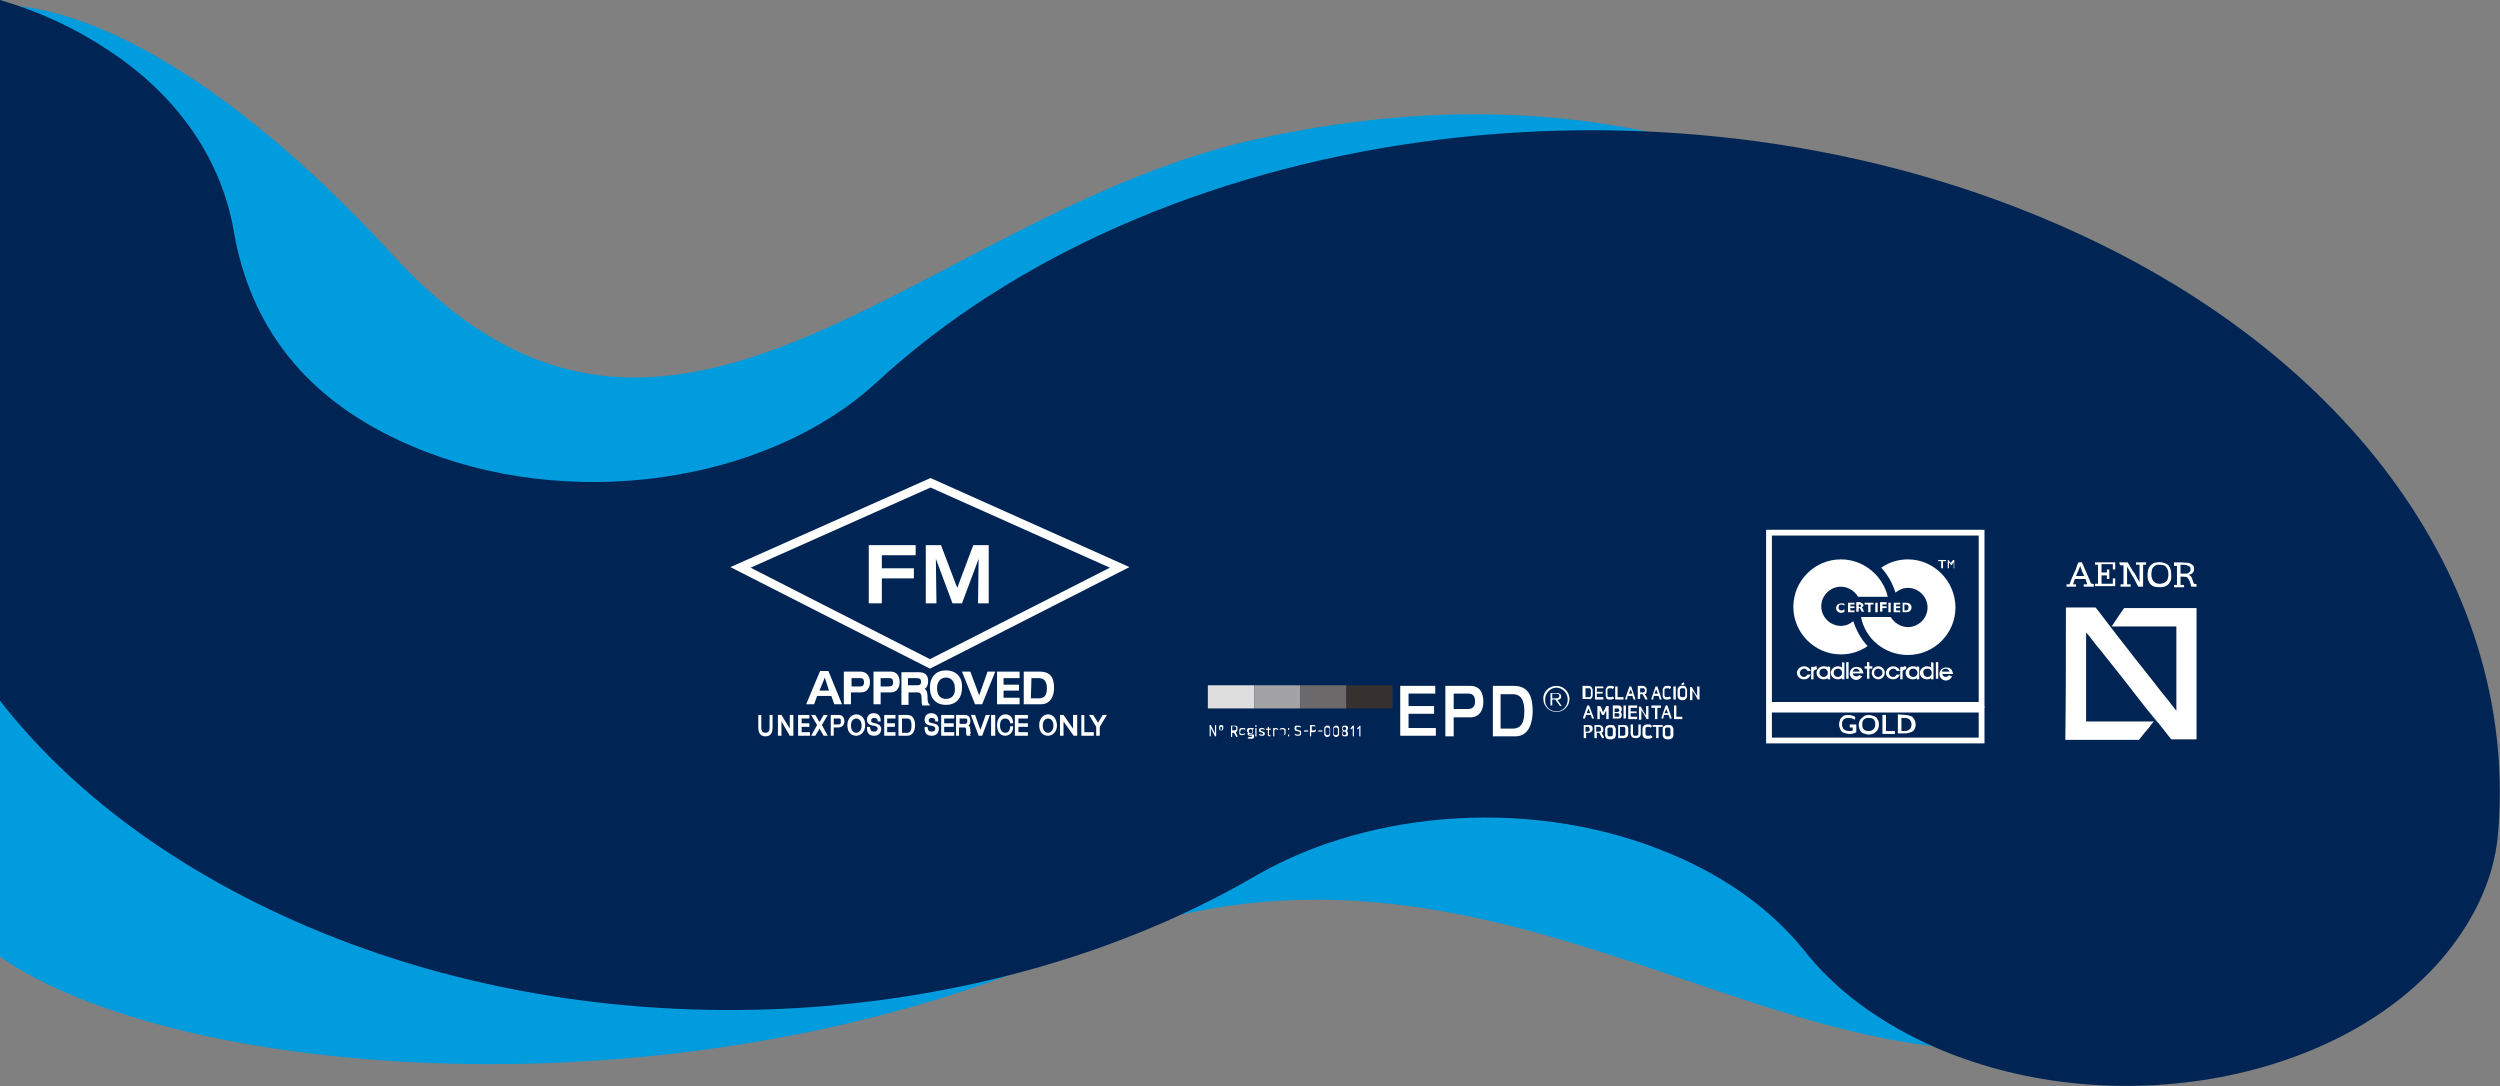 <?xml version="1.0" encoding="utf-8"?>
<!-- Generator: Adobe Illustrator 25.4.1, SVG Export Plug-In . SVG Version: 6.00 Build 0)  -->
<svg version="1.1" id="Capa_1" xmlns="http://www.w3.org/2000/svg" xmlns:xlink="http://www.w3.org/1999/xlink" x="0px" y="0px"
	 viewBox="0 0 421 182.9" style="enable-background:new 0 0 421 182.9;" xml:space="preserve">
<rect x="0" y="0" width="421" height="182.9" fill="#808080" stroke="none"/>
<style type="text/css">
	.st0{fill-rule:evenodd;clip-rule:evenodd;fill:#009CDE;}
	.st1{fill:#002554;}
	.st2{fill:none;stroke:#FFFFFF;stroke-width:0.973;}
	.st3{fill:#FFFFFF;}
	.st4{fill:#DEDEDF;}
	.st5{fill:#A3A2A4;}
	.st6{fill:#6B696A;}
	.st7{fill:#36312F;}
</style>
<g>
	<path class="st0" d="M211.3,23.5c-56.4,12.6-98.5,70.3-145.1,19.5C24.7-2.1,0,1,0,1v160.1c28.9,20.3,112.8,28,179.7-0.8
		c66.9-28.7,115.3,22.6,164.6,15.8C420.5,165.7,361.4-10.1,211.3,23.5z"/>
	<path class="st1" d="M345.4,37.3C278.5,8.7,194.1,21.3,147.5,64.5C129,81.4,95.7,86.4,69.3,75.1c-18.3-7.8-27.2-20.6-29.9-36
		c-0.7-4-3.5-19.2-21.4-30.8C12.6,4.7,6.5,1.9,0,0v118c11.9,15.3,29.5,28.5,51.7,38c52,22.2,115.6,17.3,159.9-8.6
		c19.5-11.2,47.3-13.2,70-3.5c9.5,4,16.9,9.6,22.1,16l0,0c5.2,6.7,12.9,12.5,22.7,16.7c29.8,12.7,68.2,5.5,85.7-16.2
		c4.9-6.1,7.8-12.7,8.5-19.3C424.5,100.2,397.2,59.4,345.4,37.3z"/>
</g>
<g>
	<g>
		<rect x="297.9" y="119.5" class="st2" width="35.8" height="5.2"/>
		<rect x="297.9" y="89.7" class="st2" width="35.8" height="29"/>
		<path class="st3" d="M304.4,113.6L304.4,113.6c-0.1,0.1-0.3,0.4-0.6,0.4c-0.4,0-0.7-0.3-0.7-0.7c0-0.4,0.4-0.7,0.7-0.7
			c0.1,0,0.4,0,0.6,0.4l0,0h0.5l0-0.1c-0.2-0.5-0.7-0.7-1.1-0.7c-0.6,0-1.2,0.5-1.2,1.1s0.5,1.1,1.2,1.1c0.5,0,0.8-0.2,1.1-0.7
			l0.1-0.1L304.4,113.6L304.4,113.6z"/>
		<path class="st3" d="M305.9,112.2c-0.2,0-0.3,0-0.5,0.2v-0.1H305v2.1h0.4v-1.2c0-0.1,0-0.2,0.1-0.3c0.1-0.1,0.2-0.1,0.4-0.2h0.1
			L305.9,112.2L305.9,112.2z"/>
		<path class="st3" d="M307.8,112.2v0.2c-0.2-0.2-0.5-0.2-0.7-0.2c-0.7,0-1.2,0.6-1.2,1.1c0,0.6,0.5,1.1,1.2,1.1
			c0.1,0,0.4,0,0.7-0.2v0.2h0.4v-2.1L307.8,112.2L307.8,112.2z M307.1,112.6c0.4,0,0.7,0.3,0.7,0.7s-0.3,0.7-0.7,0.7
			c-0.4,0-0.7-0.3-0.7-0.7C306.4,112.8,306.7,112.6,307.1,112.6z"/>
		<path class="st3" d="M310.2,111.5v0.9c-0.3-0.2-0.6-0.2-0.7-0.2c-0.7,0-1.2,0.6-1.2,1.1c0,0.6,0.5,1.1,1.2,1.1
			c0.1,0,0.4,0,0.7-0.2v0.2h0.4v-2.8L310.2,111.5L310.2,111.5z M309.5,112.6c0.4,0,0.7,0.3,0.7,0.7s-0.3,0.7-0.7,0.7
			c-0.4,0-0.7-0.3-0.7-0.7C308.8,112.8,309.2,112.6,309.5,112.6z"/>
		<rect x="310.9" y="111.5" class="st3" width="0.4" height="2.8"/>
		<polygon class="st3" points="314.8,112.2 314.8,111.5 314.4,111.5 314.4,112.2 314,112.2 314,112.6 314.4,112.6 314.4,114.3 
			314.8,114.3 314.8,112.6 315.3,112.6 315.3,112.2 		"/>
		<path class="st3" d="M316.3,112.2c-0.5,0-1.1,0.4-1.1,1.1c0,0.6,0.5,1.1,1.1,1.1s1.1-0.5,1.1-1.1
			C317.4,112.7,316.9,112.2,316.3,112.2z M316.3,114c-0.4,0-0.7-0.3-0.7-0.7c0-0.5,0.4-0.7,0.7-0.7c0.3,0,0.7,0.2,0.7,0.7
			C317,113.7,316.6,114,316.3,114z"/>
		<path class="st3" d="M319.4,113.6L319.4,113.6c-0.1,0.1-0.2,0.4-0.6,0.4c-0.4,0-0.7-0.3-0.7-0.7c0-0.4,0.4-0.7,0.7-0.7
			c0.3,0,0.5,0.1,0.6,0.4l0,0h0.5l0-0.1c-0.2-0.5-0.7-0.7-1.1-0.7c-0.6,0-1.2,0.5-1.2,1.1s0.5,1.1,1.2,1.1c0.5,0,0.8-0.2,1.1-0.7
			l0.1-0.1L319.4,113.6L319.4,113.6z"/>
		<path class="st3" d="M320.9,112.2c-0.2,0-0.3,0-0.5,0.2v-0.1h-0.4v2.1h0.4v-1.2c0-0.1,0-0.2,0.1-0.3s0.2-0.1,0.4-0.2h0.1v-0.4
			L320.9,112.2z"/>
		<path class="st3" d="M322.8,112.2v0.2c-0.2-0.2-0.5-0.2-0.7-0.2c-0.7,0-1.2,0.6-1.2,1.1c0,0.6,0.5,1.1,1.2,1.1
			c0.1,0,0.4,0,0.7-0.2v0.2h0.4v-2.1L322.8,112.2L322.8,112.2z M322.2,112.6c0.4,0,0.7,0.3,0.7,0.7s-0.3,0.7-0.7,0.7
			c-0.4,0-0.7-0.3-0.7-0.7C321.5,112.8,321.8,112.6,322.2,112.6z"/>
		<path class="st3" d="M325.2,111.5v0.9c-0.3-0.2-0.6-0.2-0.7-0.2c-0.7,0-1.2,0.6-1.2,1.1c0,0.6,0.5,1.1,1.2,1.1
			c0.1,0,0.4,0,0.7-0.2v0.2h0.4v-2.8L325.2,111.5L325.2,111.5z M324.6,112.6c0.4,0,0.7,0.3,0.7,0.7s-0.3,0.7-0.7,0.7
			c-0.4,0-0.7-0.3-0.7-0.7C323.8,112.8,324.2,112.6,324.6,112.6z"/>
		<rect x="326" y="111.5" class="st3" width="0.4" height="2.8"/>
		<path class="st3" d="M313.1,113.7c-0.1,0.1-0.3,0.2-0.5,0.2c-0.3,0-0.6-0.2-0.6-0.5h1.8v0v0v0c0-0.2-0.1-0.4-0.2-0.6
			c-0.1-0.3-0.5-0.5-1-0.5c-0.6,0-1.1,0.5-1.1,1.1s0.5,1.1,1.1,1.1c0.4,0,0.8-0.3,1-0.6L313.1,113.7L313.1,113.7z M312.6,112.6
			c0.2,0,0.5,0.2,0.6,0.5H312C312.1,112.7,312.4,112.6,312.6,112.6z"/>
		<path class="st3" d="M328.2,113.7c-0.1,0.1-0.3,0.3-0.5,0.3c-0.3,0-0.6-0.2-0.6-0.5h1.8v0v0v0c0-0.2-0.1-0.4-0.2-0.6
			c-0.1-0.3-0.5-0.5-1-0.5c-0.6,0-1.1,0.5-1.1,1.1s0.5,1.1,1.1,1.1c0.4,0,0.9-0.3,1-0.7L328.2,113.7z M327.7,112.6
			c0.2,0,0.5,0.2,0.6,0.5H327C327.1,112.7,327.4,112.6,327.7,112.6z"/>
		<path class="st3" d="M310.7,103c-0.2,0.1-0.4,0.2-0.6,0.2c-0.6,0-0.9-0.4-0.9-0.8c0-0.4,0.3-0.8,0.9-0.8c0.2,0,0.4,0,0.5,0.1v0.3
			c-0.2-0.1-0.3-0.2-0.5-0.2c-0.3,0-0.5,0.2-0.5,0.5c0,0.3,0.2,0.5,0.5,0.5c0.2,0,0.3-0.1,0.5-0.2V103z"/>
		<path class="st3" d="M312.3,103.1h-1.1v-1.6h1.1v0.3h-0.7v0.3h0.7v0.3h-0.7v0.4h0.7L312.3,103.1L312.3,103.1z"/>
		<path class="st3" d="M313.3,101.5c0.3,0,0.5,0.2,0.5,0.4c0,0.2-0.1,0.3-0.3,0.4c0.2,0.1,0.2,0.3,0.4,0.7h-0.4
			c-0.2-0.3-0.2-0.6-0.4-0.6H313v0.6h-0.4v-1.6H313.3z M313,102.2h0.2c0.1,0,0.2,0,0.2-0.2c0-0.1-0.1-0.2-0.2-0.2H313V102.2z"/>
		<path class="st3" d="M315.5,101.8h-0.5v1.3h-0.4v-1.3H314v-0.3h1.5L315.5,101.8L315.5,101.8z"/>
		<path class="st3" d="M316.2,103.1h-0.4v-1.6h0.4V103.1z"/>
		<path class="st3" d="M317.6,101.8H317v0.3h0.7v0.3H317v0.6h-0.4v-1.6h1.1V101.8z"/>
		<path class="st3" d="M318.4,103.1h-0.4v-1.6h0.4V103.1z"/>
		<path class="st3" d="M320,103.1h-1.1v-1.6h1.1v0.3h-0.7v0.3h0.7v0.3h-0.7v0.4h0.7L320,103.1L320,103.1z"/>
		<path class="st3" d="M321,101.5c0.5,0,0.9,0.3,0.9,0.8c0,0.4-0.3,0.8-0.9,0.8h-0.6v-1.6L321,101.5L321,101.5z M320.7,102.8h0.2
			c0.4,0,0.5-0.3,0.5-0.5c0-0.3-0.1-0.5-0.5-0.5h-0.2V102.8z"/>
		<path class="st3" d="M310,94.2c-4.4,0-8,3.6-8,8c0,4.4,3.6,8,8,8c1.7,0,3.2-0.5,4.5-1.4c-1.1-1.2-1.9-2.6-2.4-4.2
			c-0.6,0.5-1.3,0.8-2.1,0.8c-1.8,0-3.3-1.5-3.3-3.3c0-1.8,1.5-3.3,3.3-3.3c1.2,0,2.3,0.7,2.9,1.7h5C317.1,97,313.9,94.2,310,94.2z"
			/>
		<path class="st3" d="M321.3,94.2c-1.7,0-3.2,0.5-4.5,1.4c1.1,1.2,1.9,2.6,2.4,4.2c0.6-0.5,1.3-0.8,2.1-0.8c1.8,0,3.3,1.5,3.3,3.3
			c0,1.8-1.5,3.3-3.3,3.3c-1.2,0-2.3-0.7-2.9-1.7h-5c0.7,3.7,4,6.4,7.9,6.4c4.4,0,8-3.6,8-8C329.3,97.9,325.7,94.2,321.3,94.2z"/>
		<g>
			<path class="st3" d="M311.2,120.4c0.4,0,0.8,0.1,1.2,0.3v0.5c-0.4-0.2-0.7-0.3-1.1-0.3c-0.2,0-0.4,0-0.6,0.1s-0.3,0.2-0.4,0.4
				c-0.1,0.2-0.1,0.4-0.1,0.6c0,0.3,0.1,0.6,0.3,0.8c0.2,0.2,0.5,0.3,0.9,0.3c0.1,0,0.2,0,0.3,0c0.1,0,0.2,0,0.3-0.1v-0.5h-0.5V122
				h1.1v1.3c-0.2,0.1-0.3,0.2-0.5,0.2c-0.2,0.1-0.4,0.1-0.7,0.1c-0.3,0-0.6-0.1-0.9-0.2c-0.3-0.1-0.5-0.3-0.6-0.6
				c-0.1-0.2-0.2-0.5-0.2-0.8c0-0.3,0.1-0.6,0.2-0.9c0.1-0.2,0.4-0.4,0.6-0.6C310.6,120.5,310.8,120.4,311.2,120.4z"/>
			<path class="st3" d="M314.7,120.4c0.3,0,0.6,0.1,0.9,0.2c0.3,0.1,0.5,0.3,0.6,0.6c0.2,0.2,0.2,0.5,0.2,0.9c0,0.3-0.1,0.6-0.2,0.8
				c-0.1,0.2-0.4,0.4-0.6,0.6c-0.3,0.1-0.6,0.2-0.9,0.2c-0.3,0-0.6-0.1-0.9-0.2c-0.3-0.1-0.5-0.3-0.6-0.6s-0.2-0.5-0.2-0.8
				c0-0.3,0.1-0.6,0.2-0.8c0.1-0.2,0.3-0.4,0.6-0.6C314,120.5,314.3,120.4,314.7,120.4z M313.6,122c0,0.2,0,0.4,0.1,0.6
				c0.1,0.2,0.2,0.3,0.4,0.4c0.2,0.1,0.4,0.1,0.6,0.1c0.3,0,0.6-0.1,0.8-0.3c0.2-0.2,0.3-0.5,0.3-0.8c0-0.2,0-0.4-0.1-0.6
				s-0.2-0.3-0.4-0.4c-0.2-0.1-0.4-0.1-0.6-0.1c-0.2,0-0.4,0-0.6,0.1s-0.3,0.2-0.4,0.4C313.6,121.6,313.6,121.8,313.6,122z"/>
			<path class="st3" d="M317.6,120.4v2.7h1.5v0.5H317v-3.2H317.6z"/>
			<path class="st3" d="M320.9,120.4c0.3,0,0.6,0.1,0.9,0.2c0.3,0.1,0.4,0.3,0.6,0.6c0.1,0.2,0.2,0.5,0.2,0.8c0,0.3-0.1,0.6-0.2,0.8
				c-0.1,0.2-0.3,0.4-0.6,0.5c-0.3,0.1-0.6,0.2-0.9,0.2h-1.3v-3.2L320.9,120.4L320.9,120.4z M320.8,123.1c0.3,0,0.6-0.1,0.8-0.3
				c0.2-0.2,0.3-0.5,0.3-0.8c0-0.3-0.1-0.6-0.3-0.8c-0.2-0.2-0.5-0.3-0.8-0.3h-0.6v2.2L320.8,123.1L320.8,123.1z"/>
		</g>
		<g>
			<path class="st3" d="M327.7,94.3v0.2h-0.5v1.2h-0.3v-1.2h-0.5v-0.2H327.7z"/>
			<path class="st3" d="M328.1,94.3l0.4,0.5l0.4-0.5h0.2v1.4H329v-1l0,0l-0.4,0.5h0l-0.4-0.5l0,0v1h-0.2v-1.4H328.1z"/>
		</g>
	</g>
	<g>
		<g>
			<path class="st3" d="M352.8,94.7c1.2,0,2.3,0,3.4,0c0,0.4,0,0.8,0,1.2c-0.1,0-0.3,0-0.4,0c0-0.3,0-0.5,0-0.9c-0.6,0-1.3,0-1.9,0
				v1.4c0.3,0,0.6,0,0.9,0c0-0.2,0-0.4,0-0.5c0.1,0,0.3,0,0.4,0c0,0.5,0,1.1,0,1.6c-0.1,0-0.3,0-0.4,0c0-0.2,0-0.4,0-0.6
				c-0.3,0-0.6,0-0.9,0v1.4c0.6,0,1.3,0,1.9,0c0-0.3,0-0.5,0-0.9c0.1,0,0.3,0,0.4,0c0,0.4,0,0.9,0,1.3h-3.4c0-0.1,0-0.3,0-0.4
				c0.2,0,0.4,0,0.5,0c0-1.1,0-2.1,0-3.2c-0.2,0-0.4,0-0.5,0V94.7z"/>
			<path class="st3" d="M356.9,94.7c0.4,0,0.9,0,1.4,0c0.4,0.6,0.7,1.3,1.2,1.9c0.3,0.5,0.5,1,0.8,1.4c0-1,0-1.9,0-2.9
				c-0.2,0-0.4,0-0.6,0v-0.4c0.5,0,1.1,0,1.7,0v0.4c-0.2,0-0.4,0-0.5,0c0,1.2,0,2.5,0,3.7c-0.3,0-0.5,0-0.8,0
				c-0.4-0.6-0.6-1.3-1-1.8c-0.3-0.5-0.6-1.1-0.9-1.6c0,1,0,2,0,3c0.2,0,0.4,0,0.6,0c0,0.1,0,0.3,0,0.4c-0.5,0-1.1,0-1.7,0
				c0-0.1,0-0.3,0-0.4c0.2,0,0.4,0,0.5,0v-3.2c-0.2,0-0.4,0-0.5,0C356.9,95,356.9,94.9,356.9,94.7"/>
			<path class="st3" d="M363.4,95.1c-0.4,0-0.9,0.4-1,0.8c-0.1,0.5-0.2,1,0,1.5c0.1,0.3,0.3,0.6,0.5,0.7c0.6,0.4,1.6,0.2,2-0.3
				c0.3-0.5,0.3-1.2,0.2-1.7c-0.1-0.3-0.3-0.6-0.5-0.8C364.2,95.1,363.8,95.1,363.4,95.1 M363.2,94.7c0.6-0.1,1.2,0,1.7,0.3
				c0.4,0.2,0.6,0.7,0.7,1.2c0,0.4,0.1,0.9,0,1.4c-0.1,0.4-0.4,0.8-0.7,1c-0.6,0.4-1.4,0.3-2.1,0.2c-0.3-0.1-0.6-0.3-0.8-0.6
				c-0.4-0.6-0.4-1.3-0.3-2C361.8,95.4,362.4,94.8,363.2,94.7"/>
			<path class="st3" d="M367.2,95.1v1.5c0.4,0,0.7,0,1.1,0c0.3-0.1,0.5-0.3,0.6-0.6c0-0.2,0-0.5-0.2-0.6
				C368.3,95.1,367.7,95.1,367.2,95.1 M366.1,94.7c0.8,0,1.6,0,2.5,0.1c0.3,0.1,0.6,0.3,0.8,0.5c0.1,0.4,0.2,0.9-0.2,1.2
				c-0.1,0.2-0.4,0.2-0.6,0.3c0.1,0.1,0.2,0.1,0.3,0.2c0.3,0.3,0.3,0.7,0.5,1.2c0.1,0.2,0.4,0.1,0.5,0.2c0,0.1,0,0.3,0,0.4
				c-0.3,0-0.6,0-0.9,0c-0.1-0.6-0.3-1.2-0.7-1.6c-0.4-0.1-0.7-0.1-1.1-0.1c0,0.4,0,0.9,0,1.4c0.2,0,0.4,0,0.6,0c0,0.1,0,0.3,0,0.4
				c-0.6,0-1.2,0-1.7,0c0-0.1,0-0.3,0-0.4c0.2,0,0.4,0,0.5,0c0-1.1,0-2.1,0-3.2c-0.2,0-0.4,0-0.5,0V94.7L366.1,94.7z"/>
			<path class="st3" d="M350.3,95.3c-0.2,0.6-0.5,1.2-0.7,1.7c0.5,0,1,0,1.4,0C350.7,96.5,350.5,95.9,350.3,95.3 M350,94.7
				c0.2,0,0.4,0,0.6,0c0.4,1,0.9,2,1.3,3c0.1,0.2,0.1,0.4,0.3,0.6c0.1,0,0.3,0,0.4,0.1c0,0.1,0,0.3,0,0.4c-0.5,0-1.1,0-1.7,0
				c0-0.1,0-0.3,0-0.4c0.2,0,0.4,0,0.6,0c-0.1-0.3-0.2-0.6-0.3-0.9c-0.6,0-1.2,0-1.8,0c-0.1,0.3-0.2,0.6-0.3,0.9c0.2,0,0.4,0,0.5,0
				c0,0.1,0,0.3,0,0.4c-0.5,0-1.1,0-1.6,0c0-0.1,0-0.3,0-0.4c0.1,0,0.4,0,0.5,0c0.3-0.9,0.7-1.7,1.1-2.6
				C349.7,95.4,349.8,95.1,350,94.7"/>
			<path class="st3" d="M347.9,102.3c1.7,0,3.3,0,5,0c0.2,0.2,3.8,5,5.1,6.6c1.9,2.5,3.9,4.9,5.8,7.4c0.9,1.1,1.8,2.2,2.7,3.4
				c0-4.7,0-9.5,0-14.2c-3.6,0-7.3,0-10.9,0c0.7-1.1,1.4-2.1,2.1-3.1c4.1,0,8.1,0,12.2,0v22.1c-1.4,0-2.8,0-4.2,0
				c-0.1,0-0.2-0.2-0.3-0.3c-1-1.3-2-2.5-3-3.8c-0.5-0.6-2-2.5-1.5-1.9c4.4,5.7,3,4-3.6-4.5c-1.2-1.5-2.4-3-3.5-4.4
				c-0.9-1-1.6-2.1-2.5-3.1c0,5,0,10,0,15c3.8,0,7.6,0,11.4,0c-0.3,0.3-0.5,0.6-0.7,0.9c-0.6,0.7-1.2,1.4-1.8,2.2
				c-4.1,0-8.3,0-12.4,0C347.9,117.1,347.9,109.7,347.9,102.3"/>
		</g>
	</g>
	<g>
		<g>
			<path class="st3" d="M129.6,122.5c0,0.7-0.3,0.9-0.7,0.9c-0.3,0-0.7-0.1-0.7-0.9v-2.1h-0.5v2.1c0,1,0.4,1.5,1.2,1.5
				c0.8,0,1.2-0.5,1.2-1.5v-2.1h-0.5V122.5z"/>
			<polygon class="st3" points="133,122.7 131.6,120.4 131,120.4 131,123.9 131.6,123.9 131.6,121.5 133,123.9 133.6,123.9 
				133.6,120.4 133,120.4 			"/>
			<polygon class="st3" points="135,122.4 136.3,122.4 136.3,121.8 135,121.8 135,121 136.3,121 136.3,120.4 134.4,120.4 
				134.4,123.9 136.4,123.9 136.4,123.3 135,123.3 			"/>
			<polygon class="st3" points="139.4,120.4 138.7,120.4 138,121.6 137.3,120.4 136.6,120.4 137.6,122.1 136.6,123.9 137.3,123.9 
				138,122.7 138.7,123.9 139.4,123.9 138.4,122.1 			"/>
			<path class="st3" d="M141.3,120.4h-1.4v3.5h0.5v-1.4h0.8c0.6,0,1-0.4,1-1.1C142.1,120.6,141.7,120.4,141.3,120.4z M140.4,121h0.9
				c0.2,0,0.3,0,0.3,0.5c0,0.4-0.1,0.5-0.4,0.5h-0.8V121z"/>
			<path class="st3" d="M144.2,120.3c-0.7,0-1.5,0.6-1.5,1.8c0,1.3,0.7,1.8,1.5,1.8c0.7,0,1.5-0.6,1.5-1.8
				C145.7,120.8,144.9,120.3,144.2,120.3z M144.2,123.4c-0.4,0-0.9-0.3-0.9-1.2c0-0.9,0.5-1.2,0.9-1.2c0.4,0,0.9,0.3,0.9,1.2
				C145.1,123,144.6,123.4,144.2,123.4z"/>
			<path class="st3" d="M147.4,121.8c-0.6-0.1-0.7-0.2-0.7-0.5c0-0.3,0.3-0.4,0.5-0.4c0.4,0,0.6,0.2,0.6,0.5v0.1h0.5v-0.2
				c0-0.7-0.4-1.2-1.2-1.2c-0.5,0-1.1,0.3-1.1,1.1c0,0.7,0.5,0.9,1,1l0.1,0c0.5,0.1,0.7,0.2,0.7,0.5c0,0.2-0.1,0.5-0.6,0.5
				c-0.4,0-0.6-0.1-0.7-0.7v-0.1H146v0.2c0,0.9,0.4,1.3,1.2,1.3c0.7,0,1.2-0.4,1.2-1.2C148.3,122,147.7,121.9,147.4,121.8z"/>
			<polygon class="st3" points="149.4,122.4 150.7,122.4 150.7,121.8 149.4,121.8 149.4,121 150.8,121 150.8,120.4 148.9,120.4 
				148.9,123.9 150.8,123.9 150.8,123.3 149.4,123.3 			"/>
			<path class="st3" d="M152.8,120.4h-1.5v3.5h1.5c0.8,0,1.3-0.7,1.3-1.8C154.1,121,153.6,120.4,152.8,120.4z M151.9,121h0.9
				c0.3,0,0.7,0.1,0.7,1.2c0,0.7-0.2,1.2-0.7,1.2h-0.9V121z"/>
			<path class="st3" d="M157.1,121.8c-0.6-0.1-0.7-0.2-0.7-0.5c0-0.3,0.3-0.4,0.5-0.4c0.4,0,0.6,0.2,0.6,0.5v0.1h0.5v-0.2
				c0-0.7-0.4-1.2-1.2-1.2c-0.5,0-1.1,0.3-1.1,1.1c0,0.7,0.5,0.9,1,1l0.1,0c0.5,0.1,0.7,0.2,0.7,0.5c0,0.2-0.1,0.5-0.6,0.5
				c-0.4,0-0.6-0.1-0.7-0.7v-0.1h-0.5v0.2c0,0.9,0.4,1.3,1.2,1.3c0.7,0,1.2-0.4,1.2-1.2C158.1,122,157.5,121.9,157.1,121.8z"/>
			<polygon class="st3" points="159,122.4 160.6,122.4 160.6,121.8 159,121.8 159,121 160.7,121 160.7,120.4 158.5,120.4 
				158.5,123.9 160.7,123.9 160.7,123.3 159,123.3 			"/>
			<path class="st3" d="M163.4,123.1c0-0.4,0-0.7-0.3-0.9c0.2-0.2,0.3-0.4,0.3-0.8c0-0.6-0.3-1-0.9-1h-1.5v3.5h0.5v-1.4h0.8
				c0.3,0,0.4,0,0.4,0.6c0,0.5,0,0.6,0.1,0.7l0,0.1h0.7l-0.2-0.2C163.5,123.6,163.5,123.4,163.4,123.1z M162.9,121.4
				c0,0.4-0.2,0.5-0.4,0.5h-0.9V121h0.9C162.8,121,162.9,121,162.9,121.4z"/>
			<polygon class="st3" points="165.1,122.9 164.2,120.4 163.5,120.4 164.8,123.9 165.4,123.9 166.7,120.4 166,120.4 			"/>
			<rect x="166.9" y="120.4" class="st3" width="0.7" height="3.5"/>
			<path class="st3" d="M170.1,122.5c-0.1,0.8-0.5,0.9-0.8,0.9c-0.8,0-0.9-0.9-0.9-1.2c0-0.8,0.3-1.2,0.9-1.2c0.2,0,0.7,0.1,0.8,0.7
				v0.1h0.5v-0.2c-0.1-1-0.7-1.3-1.3-1.3c-1,0-1.4,1-1.4,1.8c0,1.1,0.5,1.8,1.4,1.8c0.7,0,1.3-0.6,1.3-1.4v-0.2h-0.5V122.5z"/>
			<polygon class="st3" points="171.5,122.4 173.1,122.4 173.1,121.8 171.5,121.8 171.5,121 173.1,121 173.1,120.4 170.9,120.4 
				170.9,123.9 173.1,123.9 173.1,123.3 171.5,123.3 			"/>
			<path class="st3" d="M176.5,120.3c-0.7,0-1.5,0.6-1.5,1.8c0,1.3,0.7,1.8,1.5,1.8c0.7,0,1.5-0.6,1.5-1.8
				C177.9,120.8,177.2,120.3,176.5,120.3z M176.5,123.4c-0.4,0-0.9-0.3-0.9-1.2c0-0.9,0.5-1.2,0.9-1.2s0.9,0.3,0.9,1.2
				C177.4,123,176.9,123.4,176.5,123.4z"/>
			<polygon class="st3" points="180.7,122.7 179.1,120.4 178.5,120.4 178.5,123.9 179.1,123.9 179.1,121.5 180.8,123.9 181.4,123.9 
				181.4,120.4 180.7,120.4 			"/>
			<polygon class="st3" points="182.6,120.4 182.1,120.4 182.1,123.9 184.2,123.9 184.2,123.3 182.6,123.3 			"/>
			<polygon class="st3" points="185.7,120.4 184.9,121.7 184.1,120.4 183.4,120.4 184.6,122.4 184.6,123.9 185.2,123.9 185.2,122.4 
				186.4,120.4 			"/>
		</g>
		<g>
			<path class="st3" d="M156.7,80.5l-33.7,15l33.6,17.1l33.6-17.1L156.7,80.5z M126.4,95.6l30.3-13.5l30.2,13.5L156.6,111
				L126.4,95.6z"/>
			<g>
				<polygon class="st3" points="146.3,101.6 148.5,101.6 148.5,97.4 153.9,97.4 153.9,95.7 148.5,95.7 148.5,93.5 154.2,93.5 
					154.2,91.8 146.3,91.8 				"/>
				<polygon class="st3" points="163.9,91.8 161.2,99 158.5,91.9 158.5,91.8 155.9,91.8 155.9,101.6 157.7,101.6 157.6,94.1 
					160.4,101.6 162,101.6 164.8,94.1 164.7,101.6 166.5,101.6 166.5,91.8 				"/>
			</g>
		</g>
		<g>
			<g>
				<path class="st3" d="M142.2,118.6h0.1h1v-2h1.7c1.1,0,1.5-0.9,1.5-1.7c0-1.1-0.6-1.8-1.6-1.8h-2.8v5.2V118.6z M143.4,114.2h1.5
					c0.4,0,0.6,0.2,0.6,0.7c0,0.5-0.2,0.7-0.7,0.7h-1.4L143.4,114.2L143.4,114.2z"/>
				<path class="st3" d="M150,113.1h-2.9v5.5h1.2v-2h1.7c1.1,0,1.5-0.9,1.5-1.7C151.5,113.8,151,113.1,150,113.1z M148.3,114.2h1.5
					c0.4,0,0.6,0.2,0.6,0.7c0,0.5-0.2,0.7-0.7,0.7h-1.4L148.3,114.2L148.3,114.2z"/>
				<path class="st3" d="M156.2,117.4c0-0.6-0.1-1.2-0.5-1.4c0.4-0.2,0.6-0.7,0.6-1.3c0-1-0.5-1.5-1.6-1.5h-2.9v5.5h1.2v-2.1h1.5
					c0.6,0,0.7,0.4,0.7,1.2c0,0.4,0,0.7,0.1,0.9l0,0.1h1.3l-0.1-0.2C156.2,118.3,156.2,117.9,156.2,117.4z M152.9,114.2h1.5
					c0.5,0,0.7,0.2,0.7,0.6c0,0.5-0.2,0.6-0.7,0.6h-1.5V114.2z"/>
				<path class="st3" d="M159.3,112.9c-1.7,0-2.7,1.1-2.7,2.9c0,1.8,1,2.9,2.7,2.9c1.7,0,2.7-1.1,2.7-2.9
					C162.1,114,161,112.9,159.3,112.9z M159.3,117.7c-1,0-1.5-0.7-1.5-1.8c0-1.1,0.6-1.8,1.5-1.8s1.5,0.7,1.5,1.8
					C160.9,117,160.3,117.7,159.3,117.7z"/>
				<polygon class="st3" points="167.4,113.6 165.4,118.6 164.2,118.6 162,113.1 163.4,113.1 164.9,117.1 166.3,113.1 167.4,113.1 
					167.6,113.1 				"/>
				<path class="st3" d="M175.1,113.1h-2.7v5.5h2.9c1.6,0,2.2-1.4,2.2-2.7C177.5,114.7,177.3,113.1,175.1,113.1z M173.7,114.2h1.2
					c0.6,0,1.4,0.2,1.4,1.7s-0.7,1.7-1.4,1.7h-1.3L173.7,114.2L173.7,114.2z"/>
			</g>
			<polygon class="st3" points="169,117.5 169,116.3 171.6,116.3 171.6,115.3 169,115.3 169,114.2 171.7,114.2 171.7,113.1 
				167.9,113.1 167.9,118.6 171.7,118.6 171.7,117.5 			"/>
			<path class="st3" d="M139.5,113h-1.4l-2.3,5.5l0,0.1h1.3l0.5-1.4h2.4l0.5,1.4h1.3L139.5,113z M139.6,116.3H138l0.9-2.2
				L139.6,116.3z"/>
		</g>
	</g>
	<g>
		<g>
			<rect x="203.4" y="115.4" class="st4" width="7.8" height="3.9"/>
			<rect x="211.2" y="115.4" class="st5" width="7.8" height="3.9"/>
			<rect x="219" y="115.4" class="st6" width="7.8" height="3.9"/>
			<rect x="226.7" y="115.4" class="st7" width="7.8" height="3.9"/>
		</g>
		<g>
			<g>
				<path class="st3" d="M235.7,115.5h6v1.3h-4.5v2.1h4.3v1.3h-4.3v2.4h4.6v1.3h-6V115.5z"/>
				<path class="st3" d="M243.4,115.5h4.2c1.7,0,2.2,1.3,2.2,2.7c0,1.3-0.6,2.6-2.2,2.6h-2.8v3.2h-1.4V115.5z M244.8,119.4h2.3
					c0.8,0,1.3-0.3,1.3-1.3c0-1.1-0.6-1.3-1.2-1.3h-2.4V119.4z"/>
				<path class="st3" d="M251.4,115.5h3.5c2.6,0,3.2,1.9,3.2,4.3c0,1.8-0.6,4.2-2.9,4.2h-3.8V115.5z M252.8,122.7h1.9
					c1,0,2-0.4,2-2.9c0-2.8-1.3-2.9-2.1-2.9h-1.9V122.7z"/>
			</g>
			<g>
				<path class="st3" d="M262.1,115.5c1.2,0,2.2,1,2.2,2.2s-1,2.2-2.2,2.2c-1.2,0-2.2-1-2.2-2.2
					C259.8,116.6,260.8,115.5,262.1,115.5z M262.1,119.8c1.1,0,1.9-0.9,1.9-2s-0.9-2-1.9-2s-1.9,0.9-1.9,2
					C260.1,118.9,261,119.8,262.1,119.8z M261.9,117.8h-0.5v1h-0.3v-2.1h1c0.5,0,0.8,0.2,0.8,0.6c0,0.4-0.3,0.5-0.6,0.6l0.7,1h-0.3
					L261.9,117.8z M261.4,117.6h0.6c0.3,0,0.6-0.1,0.6-0.4c0-0.3-0.3-0.4-0.6-0.4h-0.6V117.6z"/>
			</g>
		</g>
		<g>
			<path class="st3" d="M268,117.6c0.1-0.1,0.2-0.3,0.2-0.5v-0.9c0-0.2-0.1-0.3-0.2-0.5c-0.1-0.1-0.3-0.2-0.5-0.2h-1v2.2h1
				C267.8,117.8,267.9,117.7,268,117.6z M267.9,117.1c0,0.1,0,0.2-0.1,0.2c-0.1,0.1-0.1,0.1-0.2,0.1H267v-1.5h0.6
				c0.1,0,0.2,0,0.2,0.1c0.1,0.1,0.1,0.1,0.1,0.2V117.1z"/>
			<polygon class="st3" points="270,117.4 268.9,117.4 268.9,116.8 269.9,116.8 269.9,116.5 268.9,116.5 268.9,115.9 270,115.9 
				270,115.6 268.6,115.6 268.6,117.8 270,117.8 			"/>
			<path class="st3" d="M270.9,117.8h0.4c0.2,0,0.4-0.1,0.5-0.2l0-0.1l-0.2-0.2h-0.1l0,0c0,0-0.1,0.1-0.1,0.1c0,0-0.1,0-0.1,0h-0.3
				c-0.1,0-0.2,0-0.2-0.1c-0.1-0.1-0.1-0.1-0.1-0.2v-0.9c0-0.1,0-0.2,0.1-0.2c0.1-0.1,0.1-0.1,0.2-0.1h0.3c0.1,0,0.1,0,0.1,0
				s0.1,0.1,0.1,0.1l0,0h0.1l0.2-0.2l0-0.1c-0.1-0.2-0.3-0.2-0.5-0.2h-0.3c-0.2,0-0.3,0.1-0.4,0.2c-0.1,0.1-0.2,0.3-0.2,0.5v1
				c0,0.2,0.1,0.3,0.2,0.5C270.6,117.7,270.8,117.8,270.9,117.8z"/>
			<polygon class="st3" points="273.4,117.4 272.4,117.4 272.4,115.6 272,115.6 272,117.8 273.4,117.8 			"/>
			<path class="st3" d="M274.1,117.2h0.8l0.2,0.6h0.3v-0.1l-0.7-2.1h-0.3l-0.7,2v0.2h0.3L274.1,117.2z M274.3,116.8l0.3-0.7l0.3,0.7
				H274.3z"/>
			<path class="st3" d="M276.3,116.9h0.3l0.5,0.9h0.3v-0.2l-0.4-0.7c0.1,0,0.2-0.1,0.2-0.2c0.1-0.1,0.1-0.2,0.1-0.4v-0.2
				c0-0.2-0.1-0.3-0.2-0.4c-0.1-0.1-0.3-0.2-0.4-0.2h-0.9v2.2h0.4V116.9L276.3,116.9z M277,116.3c0,0.1,0,0.2-0.1,0.2
				c0,0-0.1,0.1-0.2,0.1h-0.5v-0.7h0.5c0.1,0,0.2,0,0.2,0.1c0,0,0.1,0.1,0.1,0.2V116.3z"/>
			<path class="st3" d="M278.5,117.2h0.8l0.2,0.6h0.3v-0.1l-0.7-2.1h-0.3l-0.7,2v0.2h0.3L278.5,117.2z M278.6,116.8l0.3-0.7l0.3,0.7
				H278.6z"/>
			<path class="st3" d="M280.5,117.8h0.4c0.2,0,0.4-0.1,0.5-0.2l0-0.1l-0.2-0.2h-0.1l0,0c0,0-0.1,0.1-0.1,0.1c0,0-0.1,0-0.1,0h-0.3
				c-0.1,0-0.2,0-0.2-0.1c-0.1-0.1-0.1-0.1-0.1-0.2v-0.9c0-0.1,0-0.2,0.1-0.2c0.1-0.1,0.1-0.1,0.2-0.1h0.3c0.1,0,0.1,0,0.1,0
				c0,0,0.1,0.1,0.1,0.1l0,0h0.1l0.2-0.2l0-0.1c-0.1-0.2-0.3-0.2-0.5-0.2h-0.3c-0.2,0-0.3,0.1-0.4,0.2c-0.1,0.1-0.2,0.3-0.2,0.5v1
				c0,0.2,0.1,0.3,0.2,0.5C280.2,117.7,280.4,117.8,280.5,117.8z"/>
			<rect x="281.8" y="115.6" class="st3" width="0.4" height="2.2"/>
			<path class="st3" d="M283.5,115.5h-0.4c-0.2,0-0.3,0.1-0.4,0.2c-0.1,0.1-0.2,0.3-0.2,0.5v1c0,0.2,0.1,0.3,0.2,0.5
				c0.1,0.1,0.3,0.2,0.4,0.2h0.4c0.2,0,0.3-0.1,0.4-0.2c0.1-0.1,0.2-0.3,0.2-0.5v-1c0-0.2-0.1-0.3-0.2-0.5
				C283.9,115.6,283.7,115.5,283.5,115.5z M282.9,116.2c0-0.1,0-0.2,0.1-0.2c0.1-0.1,0.1-0.1,0.2-0.1h0.3c0.1,0,0.2,0,0.2,0.1
				c0.1,0.1,0.1,0.1,0.1,0.2v0.9c0,0.1,0,0.2-0.1,0.2c-0.1,0.1-0.1,0.1-0.2,0.1h-0.3c-0.1,0-0.1,0-0.2-0.1c-0.1-0.1-0.1-0.1-0.1-0.2
				V116.2z"/>
			<path class="st3" d="M285.8,115.6v1c0,0.2,0,0.4,0,0.6l-0.4-0.6l-0.5-0.9h-0.3v2.2h0.4v-1c0-0.2,0-0.4,0-0.6l0.4,0.6l0.5,0.9h0.3
				v-2.2H285.8z"/>
			<path class="st3" d="M267.3,118.8l-0.7,2v0.2h0.3l0.2-0.6h0.8l0.2,0.6h0.3v-0.1l-0.8-2.1H267.3z M267.2,120.1l0.3-0.8l0.3,0.8
				H267.2z"/>
			<path class="st3" d="M270.5,121.1h0.4v-2.2h-0.4l-0.3,0.6c-0.1,0.2-0.2,0.3-0.2,0.5c-0.1-0.2-0.2-0.3-0.2-0.5l-0.3-0.6H269v2.2
				h0.4v-1.5c0.1,0.1,0.1,0.2,0.1,0.2l0.3,0.6h0.3l0.3-0.6c0,0,0.1-0.1,0.1-0.2L270.5,121.1L270.5,121.1z"/>
			<path class="st3" d="M273.1,120.5v-0.2c0-0.1,0-0.2-0.1-0.3c0,0-0.1-0.1-0.1-0.1c0,0,0.1-0.1,0.1-0.1c0.1-0.1,0.1-0.2,0.1-0.3
				v-0.2c0-0.2-0.1-0.3-0.2-0.4c-0.1-0.1-0.2-0.1-0.4-0.1h-0.9v2.2h0.9c0.2,0,0.3,0,0.4-0.1C273,120.8,273.1,120.7,273.1,120.5z
				 M272.7,119.6c0,0.1,0,0.1-0.1,0.2c0,0-0.1,0.1-0.2,0.1h-0.5v-0.6h0.5c0.1,0,0.2,0,0.2,0.1c0,0,0.1,0.1,0.1,0.2V119.6z
				 M271.9,120.1h0.5c0.2,0,0.3,0.1,0.3,0.2v0.2c0,0.1,0,0.2-0.3,0.2h-0.5V120.1z"/>
			<rect x="273.4" y="118.8" class="st3" width="0.4" height="2.2"/>
			<polygon class="st3" points="275.7,119.2 275.7,118.8 274.2,118.8 274.2,121.1 275.7,121.1 275.7,120.7 274.6,120.7 274.6,120.1 
				275.6,120.1 275.6,119.8 274.6,119.8 274.6,119.2 			"/>
			<path class="st3" d="M276.8,120.2l0.5,0.9h0.3v-2.2h-0.4v1c0,0.2,0,0.4,0,0.6l-0.4-0.6l-0.5-0.9h-0.3v2.2h0.4v-1
				c0-0.2,0-0.4,0-0.6L276.8,120.2z"/>
			<polygon class="st3" points="279.1,121.1 279.1,119.2 279.7,119.2 279.7,118.8 278.1,118.8 278.1,119.2 278.7,119.2 278.7,121.1 
							"/>
			<path class="st3" d="M280.2,120.4h0.8l0.2,0.6h0.3v-0.1l-0.7-2.1h-0.3l-0.7,2v0.2h0.3L280.2,120.4z M280.3,120.1l0.3-0.7l0.3,0.7
				H280.3z"/>
			<polygon class="st3" points="282.3,118.8 281.9,118.8 281.9,121.1 283.3,121.1 283.3,120.7 282.3,120.7 			"/>
			<path class="st3" d="M267.5,122.1h-0.8v2.2h0.4v-0.9h0.5c0.2,0,0.3-0.1,0.4-0.2c0.1-0.1,0.2-0.2,0.2-0.4v-0.2
				c0-0.2-0.1-0.3-0.2-0.4C267.8,122.1,267.7,122.1,267.5,122.1z M267,122.4h0.4c0.1,0,0.2,0,0.2,0.1s0.1,0.1,0.1,0.2v0.2
				c0,0.1,0,0.2-0.1,0.2c0,0-0.1,0.1-0.2,0.1H267V122.4z"/>
			<path class="st3" d="M269.9,123.3c0.1-0.1,0.1-0.2,0.1-0.4v-0.2c0-0.2-0.1-0.3-0.2-0.4c-0.1-0.1-0.3-0.2-0.4-0.2h-0.9v2.2h0.4
				v-0.9h0.4l0.5,0.9h0.3v-0.2l-0.4-0.7C269.7,123.4,269.8,123.3,269.9,123.3z M268.8,122.4h0.5c0.1,0,0.2,0,0.2,0.1
				s0.1,0.1,0.1,0.2v0.2c0,0.1,0,0.2-0.1,0.2c0,0-0.1,0.1-0.2,0.1h-0.5V122.4z"/>
			<path class="st3" d="M271.4,122.1H271c-0.2,0-0.3,0.1-0.5,0.2c-0.1,0.1-0.2,0.3-0.2,0.5v1c0,0.2,0.1,0.3,0.2,0.5
				c0.1,0.1,0.3,0.2,0.5,0.2h0.4c0.2,0,0.3-0.1,0.5-0.2c0.1-0.1,0.2-0.3,0.2-0.5v-1c0-0.2-0.1-0.3-0.2-0.5S271.6,122.1,271.4,122.1z
				 M270.7,122.8c0-0.1,0-0.2,0.1-0.2c0.1-0.1,0.1-0.1,0.2-0.1h0.3c0.1,0,0.2,0,0.2,0.1c0.1,0.1,0.1,0.1,0.1,0.2v0.9
				c0,0.1,0,0.2-0.1,0.2c-0.1,0.1-0.1,0.1-0.2,0.1H271c-0.1,0-0.2,0-0.2-0.1c-0.1-0.1-0.1-0.1-0.1-0.2L270.7,122.8L270.7,122.8z"/>
			<path class="st3" d="M273.5,122.1h-1v2.2h1c0.2,0,0.3-0.1,0.5-0.2c0.1-0.1,0.2-0.3,0.2-0.5v-0.9c0-0.2-0.1-0.3-0.2-0.5
				C273.8,122.1,273.6,122.1,273.5,122.1z M272.8,122.4h0.6c0.1,0,0.2,0,0.2,0.1c0.1,0.1,0.1,0.1,0.1,0.2v0.9c0,0.1,0,0.2-0.1,0.2
				c-0.1,0.1-0.1,0.1-0.2,0.1h-0.6V122.4z"/>
			<path class="st3" d="M275.9,123.6c0,0.1,0,0.2-0.1,0.2c-0.1,0.1-0.1,0.1-0.2,0.1h-0.3c-0.1,0-0.2,0-0.2-0.1
				c-0.1-0.1-0.1-0.1-0.1-0.2v-1.6h-0.4v1.6c0,0.2,0.1,0.3,0.2,0.5c0.1,0.1,0.3,0.2,0.5,0.2h0.3c0.2,0,0.3-0.1,0.5-0.2
				c0.1-0.1,0.2-0.3,0.2-0.5v-1.6h-0.4V123.6L275.9,123.6z"/>
			<path class="st3" d="M277.9,123.8L277.9,123.8c-0.1,0.1-0.1,0.1-0.1,0.1c0,0-0.1,0-0.1,0h-0.3c-0.1,0-0.2,0-0.2-0.1
				c-0.1-0.1-0.1-0.1-0.1-0.2v-0.9c0-0.1,0-0.2,0.1-0.2c0.1-0.1,0.1-0.1,0.2-0.1h0.3c0.1,0,0.1,0,0.1,0c0,0,0.1,0.1,0.1,0.1l0,0h0.1
				l0.2-0.2l-0.1-0.1c-0.1-0.2-0.3-0.2-0.5-0.2h-0.3c-0.2,0-0.3,0.1-0.5,0.2c-0.1,0.1-0.2,0.3-0.2,0.5v1c0,0.2,0.1,0.3,0.2,0.5
				c0.1,0.1,0.3,0.2,0.5,0.2h0.4c0.2,0,0.4-0.1,0.5-0.2l0.1-0.1l-0.2-0.2L277.9,123.8L277.9,123.8z"/>
			<polygon class="st3" points="278.3,122.4 278.9,122.4 278.9,124.3 279.3,124.3 279.3,122.4 280,122.4 280,122.1 278.3,122.1 			
				"/>
			<path class="st3" d="M281.1,122.1h-0.4c-0.2,0-0.3,0.1-0.5,0.2s-0.2,0.3-0.2,0.5v1c0,0.2,0.1,0.3,0.2,0.5
				c0.1,0.1,0.3,0.2,0.5,0.2h0.4c0.2,0,0.3-0.1,0.5-0.2c0.1-0.1,0.2-0.3,0.2-0.5v-1c0-0.2-0.1-0.3-0.2-0.5
				C281.4,122.1,281.2,122.1,281.1,122.1z M280.4,122.8c0-0.1,0-0.2,0.1-0.2c0.1-0.1,0.1-0.1,0.2-0.1h0.3c0.1,0,0.2,0,0.2,0.1
				c0.1,0.1,0.1,0.1,0.1,0.2v0.9c0,0.1,0,0.2-0.1,0.2c-0.1,0.1-0.1,0.1-0.2,0.1h-0.3c-0.1,0-0.2,0-0.2-0.1c-0.1-0.1-0.1-0.1-0.1-0.2
				L280.4,122.8L280.4,122.8z"/>
		</g>
		<polygon class="st3" points="283.1,115.2 283.3,115.4 283.7,115.2 283.5,114.9 		"/>
		<g>
			<path class="st3" d="M204.6,122.9c0,0.2,0,0.4,0,0.6l-0.3-0.6l-0.4-0.8h-0.2v1.9h0.2v-0.8c0-0.2,0-0.4,0-0.6l0.3,0.6l0.4,0.8h0.2
				v-1.9h-0.2V122.9z"/>
			<path class="st3" d="M205.7,122.1h-0.1c-0.1,0-0.2,0-0.2,0.1c-0.1,0.1-0.1,0.2-0.1,0.2v0.3c0,0.1,0,0.2,0.1,0.2
				c0.1,0.1,0.1,0.1,0.2,0.1h0.1c0.1,0,0.2,0,0.2-0.1c0.1-0.1,0.1-0.2,0.1-0.2v-0.3c0-0.1,0-0.2-0.1-0.2
				C205.9,122.1,205.8,122.1,205.7,122.1z M205.8,122.5v0.3c0,0.1,0,0.1,0,0.1c0,0-0.1,0-0.1,0h-0.1c0,0-0.1,0-0.1,0
				c0,0,0-0.1,0-0.1v-0.3c0-0.1,0-0.1,0-0.1s0.1,0,0.1,0h0.1c0,0,0.1,0,0.1,0C205.8,122.4,205.8,122.4,205.8,122.5z"/>
			<path class="st3" d="M208.3,123.1c0.1-0.1,0.1-0.2,0.1-0.3v-0.2c0-0.1,0-0.3-0.1-0.3c-0.1-0.1-0.2-0.1-0.3-0.1h-0.7v1.9h0.2v-0.7
				h0.3l0.4,0.7h0.2v-0.1l-0.3-0.7C208.2,123.2,208.3,123.2,208.3,123.1z M207.5,122.3h0.4c0.1,0,0.1,0,0.2,0.1c0,0,0.1,0.1,0.1,0.2
				v0.1c0,0.1,0,0.2-0.1,0.2c0,0-0.1,0.1-0.2,0.1h-0.4V122.3z"/>
			<path class="st3" d="M209.3,122.6h-0.2c-0.1,0-0.2,0-0.3,0.1c-0.1,0.1-0.1,0.2-0.1,0.3v0.4c0,0.1,0,0.3,0.1,0.3
				c0.1,0.1,0.2,0.1,0.3,0.1h0.2c0.1,0,0.3-0.1,0.4-0.2l0,0l-0.1-0.1h-0.1l0,0c0,0-0.1,0.1-0.1,0.1s-0.1,0-0.1,0h-0.2
				c-0.1,0-0.1,0-0.2-0.1c0-0.1-0.1-0.1-0.1-0.2v-0.1h0.9v-0.3c0-0.1,0-0.3-0.1-0.3C209.6,122.7,209.5,122.6,209.3,122.6z
				 M208.9,123.2L208.9,123.2c0-0.2,0-0.2,0.1-0.3c0,0,0.1-0.1,0.2-0.1h0.2c0.1,0,0.1,0,0.2,0.1c0,0.1,0.1,0.1,0.1,0.2v0.1H208.9z"
				/>
			<path class="st3" d="M210.7,123.7h-0.3c0,0-0.1,0-0.1,0l0,0c0,0,0-0.1,0.1-0.1h0.2c0.1,0,0.2,0,0.3-0.1c0.1-0.1,0.1-0.2,0.1-0.3
				V123c0-0.1,0-0.1-0.1-0.2h0.2v-0.2h-0.7c-0.1,0-0.2,0-0.3,0.1c-0.1,0.1-0.1,0.2-0.1,0.3v0.1c0,0.1,0,0.2,0.1,0.2
				c0,0,0.1,0.1,0.1,0.1c-0.1,0-0.1,0.1-0.1,0.2c0,0.1,0,0.2,0.1,0.2c0,0,0.1,0.1,0.3,0.1h0h0.2c0.1,0,0.1,0,0.1,0c0,0,0,0.1,0,0.1
				c0,0.1,0,0.1,0,0.1c0,0-0.1,0-0.1,0h-0.3c-0.1,0-0.1,0-0.1,0l0,0l-0.2,0.2l0,0c0.1,0.1,0.2,0.1,0.3,0.1h0.4c0.1,0,0.2,0,0.3-0.1
				c0.1-0.1,0.1-0.2,0.1-0.3c0-0.1,0-0.2-0.1-0.3S210.9,123.7,210.7,123.7z M210.3,123.2v-0.1c0-0.1,0-0.1,0.1-0.2
				c0,0,0.1-0.1,0.1-0.1h0.2c0,0,0.1,0,0.1,0.1c0,0,0.1,0.1,0.1,0.2v0.1c0,0.1,0,0.1-0.1,0.2c0,0-0.1,0.1-0.1,0.1h-0.2
				c-0.1,0-0.1,0-0.1-0.1C210.3,123.3,210.3,123.2,210.3,123.2z"/>
			<rect x="211.4" y="122.6" class="st3" width="0.2" height="1.4"/>
			<rect x="211.4" y="122.1" class="st3" width="0.2" height="0.3"/>
			<path class="st3" d="M212.7,123.2l-0.3-0.1c-0.1,0-0.1-0.1-0.1-0.2c0-0.1,0-0.1,0-0.1c0,0,0.1,0,0.1,0h0.2c0,0,0.1,0,0.1,0
				c0,0,0.1,0,0.1,0.1v0h0.1l0.1-0.1l0,0c-0.1-0.1-0.2-0.2-0.4-0.2h-0.2c-0.1,0-0.2,0-0.3,0.1c-0.1,0.1-0.1,0.2-0.1,0.3
				s0,0.2,0.1,0.2c0.1,0.1,0.1,0.1,0.2,0.1l0.3,0.1c0.1,0,0.1,0.1,0.1,0.2c0,0.1,0,0.1,0,0.1s-0.1,0-0.1,0h-0.2c0,0-0.1,0-0.1,0
				c0,0-0.1,0-0.1-0.1v0h-0.1l-0.1,0.1l0,0c0.1,0.1,0.2,0.2,0.4,0.2h0.2c0.1,0,0.2,0,0.3-0.1c0.1-0.1,0.1-0.2,0.1-0.3
				C213,123.4,212.9,123.3,212.7,123.2z"/>
			<path class="st3" d="M213.9,123.8L213.9,123.8c-0.1,0-0.1,0-0.2,0s0-0.1,0-0.1v-0.8h0.3v-0.2h-0.3v-0.3h-0.2v0.3h-0.3v0.2h0.3
				v0.8c0,0.1,0,0.2,0.1,0.2c0.1,0.1,0.1,0.1,0.2,0.1h0c0.1,0,0.1,0,0.2-0.1l0,0L213.9,123.8L213.9,123.8z"/>
			<path class="st3" d="M214.9,122.6c-0.1,0-0.2,0-0.3,0.1v-0.1h-0.2v1.4h0.2v-0.9c0-0.1,0-0.2,0.1-0.2c0-0.1,0.1-0.1,0.2-0.1
				s0.1,0,0.2,0.1l0,0h0.1l0.1-0.1l0,0C215.2,122.7,215,122.6,214.9,122.6z"/>
			<path class="st3" d="M216.1,122.6h-0.2c-0.1,0-0.2,0-0.3,0.1c-0.1,0.1-0.1,0.2-0.1,0.3v0.4c0,0.1,0,0.3,0.1,0.3
				c0.1,0.1,0.2,0.1,0.3,0.1h0.2c0.1,0,0.2,0,0.3-0.1s0.1-0.2,0.1-0.3v-0.4c0-0.1,0-0.3-0.1-0.3
				C216.3,122.7,216.2,122.6,216.1,122.6z M216.3,123.1v0.4c0,0.1,0,0.2-0.1,0.2c0,0.1-0.1,0.1-0.2,0.1h-0.2c-0.1,0-0.1,0-0.2-0.1
				c0-0.1-0.1-0.1-0.1-0.2v-0.4c0-0.1,0-0.2,0.1-0.2c0,0,0.1-0.1,0.2-0.1h0.2c0.1,0,0.1,0,0.2,0.1C216.3,123,216.3,123,216.3,123.1z
				"/>
			<rect x="216.9" y="123.7" class="st3" width="0.2" height="0.3"/>
			<rect x="216.9" y="122.6" class="st3" width="0.2" height="0.3"/>
			<path class="st3" d="M218.8,123l-0.3-0.1c-0.1,0-0.1,0-0.2-0.1c0,0,0-0.1,0-0.1v-0.1c0-0.2,0.1-0.2,0.2-0.2h0.2
				c0.1,0,0.1,0,0.1,0c0,0,0.1,0,0.1,0.1l0,0h0.1l0.1-0.1l0,0c-0.1-0.1-0.2-0.2-0.4-0.2h-0.3c-0.1,0-0.3,0-0.3,0.1
				c-0.1,0.1-0.1,0.2-0.1,0.3v0.1c0,0.1,0,0.2,0.1,0.3c0.1,0.1,0.2,0.1,0.3,0.1l0.3,0.1c0.1,0,0.1,0,0.2,0.1c0,0,0,0.1,0,0.1v0.1
				c0,0.2-0.1,0.2-0.2,0.2h-0.3c-0.1,0-0.1,0-0.1,0c0,0-0.1,0-0.1-0.1l0,0h-0.1l-0.1,0.1l0,0c0.1,0.1,0.2,0.2,0.4,0.2h0.3
				c0.1,0,0.2,0,0.3-0.1c0.1-0.1,0.1-0.2,0.1-0.3v-0.2c0-0.1,0-0.2-0.1-0.3C219.1,123.1,219,123,218.8,123z"/>
			<rect x="219.6" y="123" class="st3" width="0.7" height="0.2"/>
			<path class="st3" d="M221.2,122.1h-0.6v1.9h0.2v-0.7h0.4c0.1,0,0.3,0,0.3-0.1c0.1-0.1,0.1-0.2,0.1-0.3v-0.2c0-0.1,0-0.3-0.1-0.3
				C221.5,122.1,221.4,122.1,221.2,122.1z M220.9,122.3h0.4c0.1,0,0.1,0,0.2,0.1c0,0,0.1,0.1,0.1,0.2v0.1c0,0.1,0,0.2-0.1,0.2
				c0,0-0.1,0.1-0.2,0.1h-0.4V122.3z"/>
			<rect x="222" y="123" class="st3" width="0.7" height="0.2"/>
			<path class="st3" d="M223.6,122.2h-0.2c-0.1,0-0.2,0.1-0.3,0.2s-0.1,0.2-0.1,0.4v0.7c0,0.1,0,0.3,0.1,0.4
				c0.1,0.1,0.2,0.2,0.3,0.2h0.2c0.1,0,0.2-0.1,0.3-0.2c0.1-0.1,0.1-0.2,0.1-0.4v-0.7c0-0.1,0-0.3-0.1-0.4
				C223.9,122.2,223.8,122.2,223.6,122.2z M223.9,122.8v0.7c0,0.1,0,0.2-0.1,0.2c-0.1,0.1-0.1,0.1-0.2,0.1h-0.1
				c-0.1,0-0.1,0-0.2-0.1c-0.1-0.1-0.1-0.1-0.1-0.2v-0.7c0-0.1,0-0.2,0.1-0.2c0-0.1,0.1-0.1,0.2-0.1h0.1c0.1,0,0.1,0,0.2,0.1
				C223.8,122.5,223.9,122.7,223.9,122.8z"/>
			<path class="st3" d="M225.1,122.2h-0.2c-0.1,0-0.2,0.1-0.3,0.2s-0.1,0.2-0.1,0.4v0.7c0,0.1,0,0.3,0.1,0.4
				c0.1,0.1,0.2,0.2,0.3,0.2h0.2c0.1,0,0.2-0.1,0.3-0.2s0.1-0.2,0.1-0.4v-0.7c0-0.1,0-0.3-0.1-0.4
				C225.3,122.2,225.2,122.2,225.1,122.2z M225.3,122.8v0.7c0,0.1,0,0.2-0.1,0.2c-0.1,0.1-0.1,0.1-0.2,0.1h-0.1
				c-0.1,0-0.1,0-0.2-0.1c-0.1-0.1-0.1-0.1-0.1-0.2v-0.7c0-0.1,0-0.2,0.1-0.2c0-0.1,0.1-0.1,0.2-0.1h0.1c0.1,0,0.1,0,0.2,0.1
				C225.3,122.5,225.3,122.7,225.3,122.8z"/>
			<path class="st3" d="M226.8,123.1c0,0,0.1-0.1,0.1-0.1c0-0.1,0.1-0.2,0.1-0.3c0-0.1,0-0.3-0.1-0.4c-0.1-0.1-0.2-0.1-0.4-0.1
				c-0.1,0-0.3,0-0.4,0.1c-0.1,0.1-0.1,0.2-0.1,0.4c0,0.1,0,0.2,0.1,0.3c0,0.1,0.1,0.1,0.1,0.1c-0.1,0.1-0.2,0.2-0.2,0.4
				c0,0.2,0,0.3,0.1,0.4c0.1,0.1,0.2,0.1,0.4,0.1c0.2,0,0.3,0,0.4-0.1s0.1-0.2,0.1-0.4C227,123.3,226.9,123.2,226.8,123.1z
				 M226.4,123.8c-0.1,0-0.2,0-0.2-0.1c-0.1-0.1-0.1-0.1-0.1-0.2c0-0.1,0-0.2,0.1-0.2c0.1-0.1,0.1-0.1,0.2-0.1c0.1,0,0.2,0,0.2,0.1
				c0.1,0.1,0.1,0.1,0.1,0.2c0,0.1,0,0.2-0.1,0.2C226.6,123.8,226.5,123.8,226.4,123.8z M226.4,122.4c0.1,0,0.1,0,0.2,0.1
				c0,0,0.1,0.1,0.1,0.2c0,0.1,0,0.2-0.1,0.2c0,0-0.1,0.1-0.2,0.1c-0.1,0-0.1,0-0.2-0.1c0-0.1-0.1-0.1-0.1-0.2c0-0.1,0-0.2,0.1-0.2
				C226.3,122.4,226.4,122.4,226.4,122.4z"/>
			<path class="st3" d="M227.4,122.7l0.1,0.1h0.1l0,0c0.1-0.1,0.2-0.2,0.2-0.3v1.5h0.2v-1.8h-0.2L227.4,122.7z"/>
			<path class="st3" d="M229,122.2l-0.5,0.5l0.1,0.1h0.1l0,0c0.1-0.1,0.2-0.2,0.2-0.3v1.5h0.2v-1.8H229z"/>
		</g>
	</g>
</g>
</svg>
